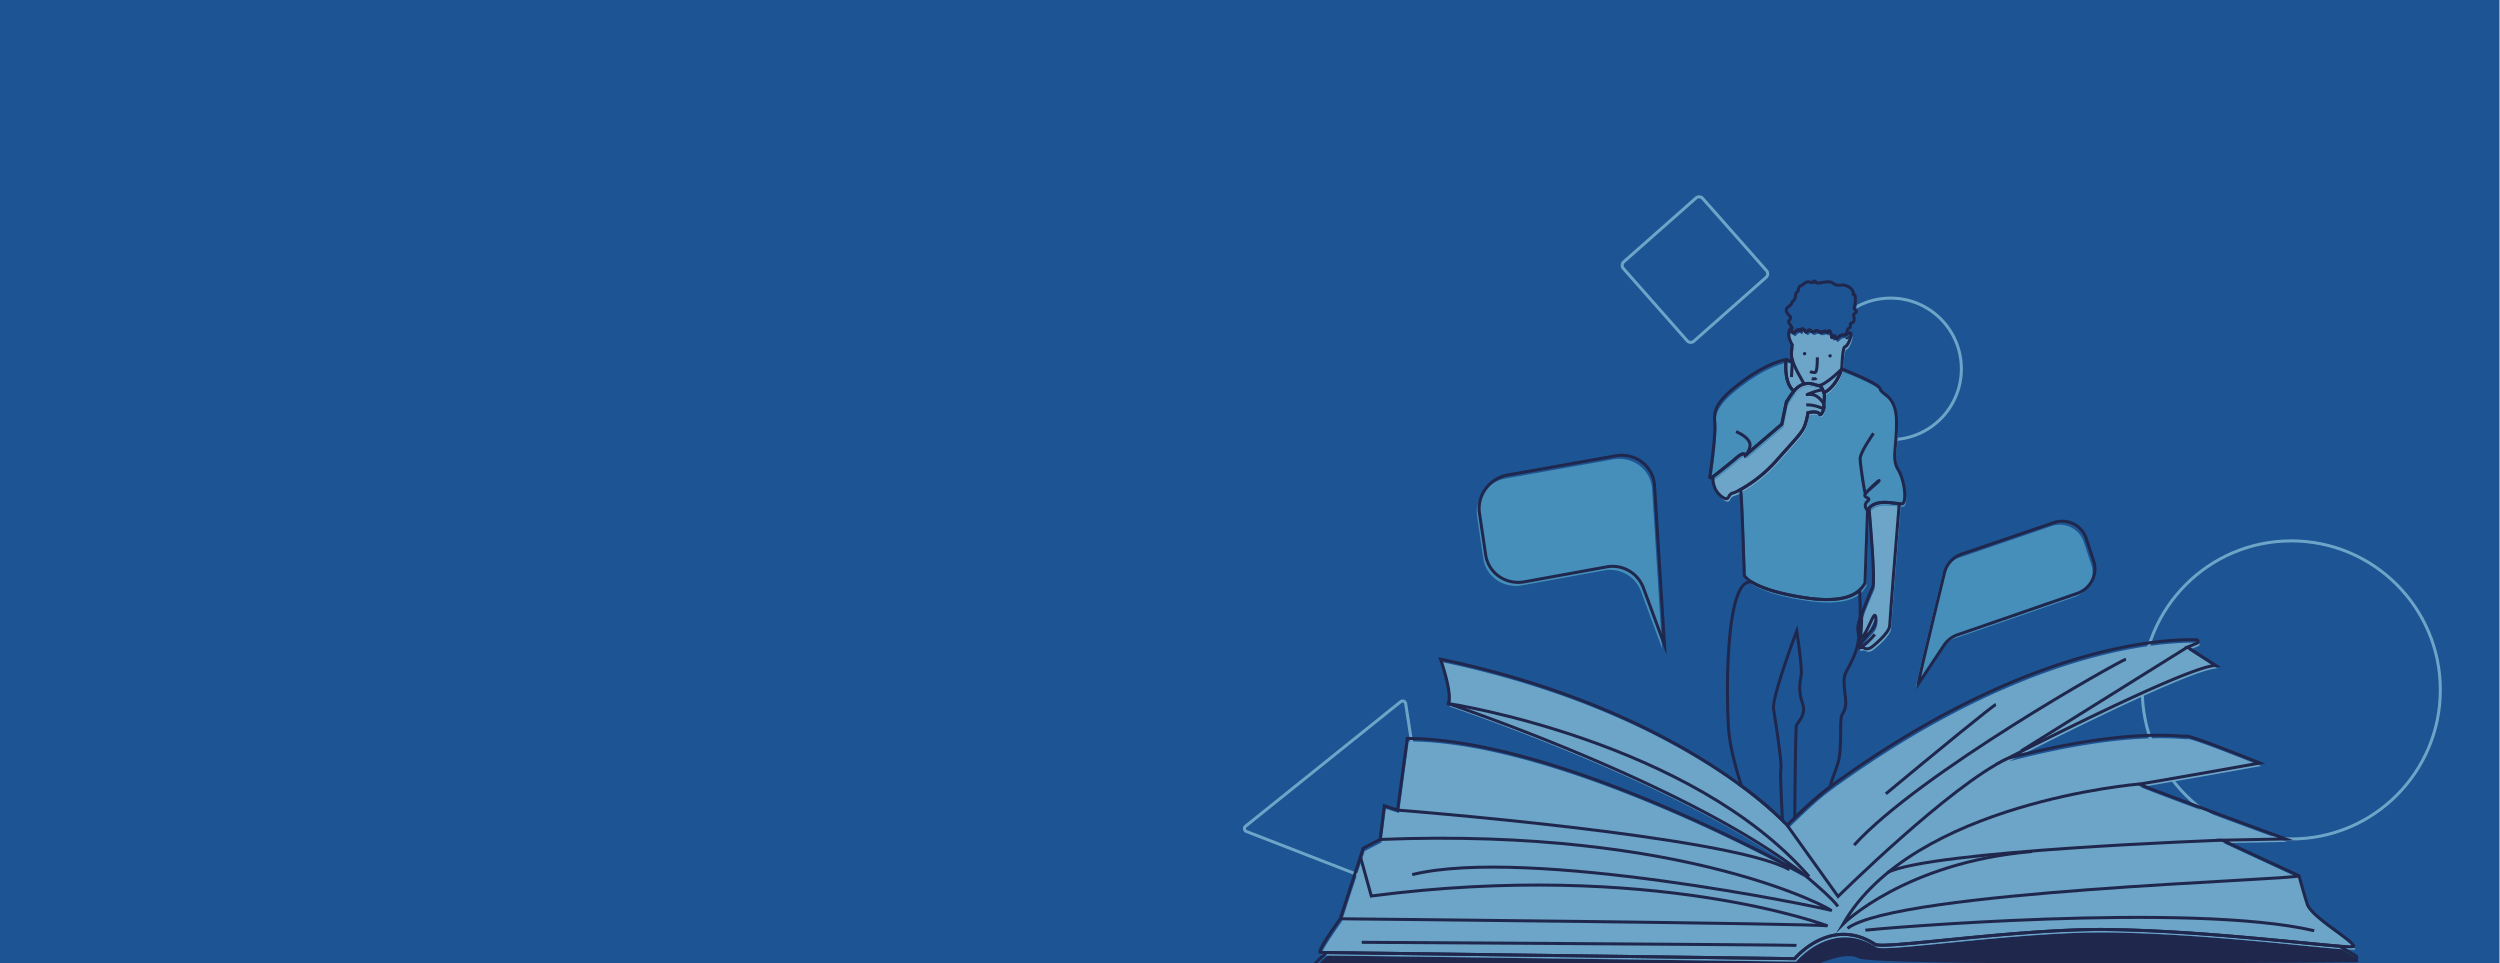 <svg id="Layer_1" data-name="Layer 1" xmlns="http://www.w3.org/2000/svg" xmlns:xlink="http://www.w3.org/1999/xlink" viewBox="0 0 1488.025 573.437"><defs><style>.cls-1,.cls-4,.cls-8,.cls-9{fill:none;}.cls-2{clip-path:url(#clip-path);}.cls-3{fill:#1d5493;}.cls-4{stroke:#6da5c8;}.cls-4,.cls-8{stroke-miterlimit:10;}.cls-4,.cls-8,.cls-9{stroke-width:1.8px;}.cls-5{fill:#468fba;}.cls-6{fill:#20274d;}.cls-7{fill:#6ca5c8;}.cls-8,.cls-9{stroke:#20274d;}.cls-9{stroke-linejoin:round;}</style><clipPath id="clip-path"><rect class="cls-1" x="-4.325" y="-0.712" width="1492.057" height="574.862"/></clipPath></defs><g class="cls-2"><rect class="cls-3" x="-4.325" y="-0.712" width="1492.057" height="574.862"/><circle class="cls-4" cx="1125.309" cy="219.555" r="42.117"/><path class="cls-4" d="M966.486,155.842l43-37.998a2.809,2.809,0,0,1,3.977.26l37.998,43a2.809,2.809,0,0,1-.26,3.977l-43,37.998a2.809,2.809,0,0,1-3.977-.26l-37.959-43.004A2.807,2.807,0,0,1,966.486,155.842Z"/><path class="cls-4" d="M741.93,494.923l110.267,42.814a1.858,1.858,0,0,0,2.415-1.061,1.924,1.924,0,0,0,.104-.956l-18.044-116.894a1.858,1.858,0,0,0-2.121-1.563,1.758,1.758,0,0,0-.88.408L741.416,491.732a1.875,1.875,0,0,0-.294,2.624A1.819,1.819,0,0,0,741.93,494.923Z"/><circle class="cls-4" cx="1363.798" cy="410.645" r="88.71"/><path class="cls-5" d="M989.296,385.983,983.358,291.038c-.722-11.54-11.458-19.694-23.188-17.611L896.104,284.8c-10.954,1.945-18.509,12.108-16.925,22.767l3.692,24.844c1.607,10.814,11.996,18.002,23.102,15.983l48.552-8.823a19.618,19.618,0,0,1,22.136,12.208Z"/><path class="cls-5" d="M1140.374,409.212c.064-2.406,10.972-47.324,15.589-66.237a15.787,15.787,0,0,1,10.276-11.1l54.632-18.648a15.066,15.066,0,0,1,19.377,9.198l4.535,13.753c2.574,7.806-1.856,16.36-9.913,19.146L1163.738,379.916a15.986,15.986,0,0,0-8.1,6.255Z"/><path class="cls-1" d="M1070.131,433.505c.713-1.94,8.091-5.837,5.636-12.935s-3.64-12.261-2.858-16.785-2.599-26.474-2.599-26.474-14.941,39.444-13.808,46.546c1.133,7.101,5.089,32.28,4.341,35.511-.497,2.147.354,19.396.981,30.735,1.842,1.825,2.751,2.84,2.751,2.84q2.252-2.236,4.535-4.413C1069.255,470.198,1069.604,434.938,1070.131,433.505Z"/><path class="cls-1" d="M1113.331,304.312a8.709,8.709,0,0,0-.899,1.395l-1.502,43.053a19.875,19.875,0,0,1-3.207,4.251c.223,4.002.47,10.367.294,16.987,2.049-6.078,6.188-16.007,7.525-18.885C1117.186,347.581,1113.898,310.537,1113.331,304.312Z"/><path class="cls-6" d="M1393.401,564.94c-22.281-1.71-84.444-9.237-138.058-9.912-52.982-.667-133.545,11.981-138.439,8.809-26.56-17.216-47.839,8.539-47.839,8.539s-245.17-3.234-278.532-3.639c-3.914,3.284-7.552,6.773-7.921,8.368-.747,3.232,5.204,3.214,7.85,3.206s279.126-2.769,281.772-2.777c2.645-.008,24.797-12.346,33.917-7.206,8.508,4.795,262.364,2.676,296.393,2.37a1.055,1.055,0,0,0,.603-1.942C1400.697,569.281,1397.105,567.126,1393.401,564.94Z"/><path class="cls-3" d="M1060.843,459.369c.748-3.232-3.208-28.41-4.341-35.511-1.133-7.102,13.808-46.546,13.808-46.546s3.381,21.95,2.599,26.474-1.656,9.394.799,16.491-2.864,11.288-3.578,13.228c-.527,1.433-.875,36.693-1.021,55.027q10.293-9.823,21.112-18.482c.849-5.094,4.685-11.946,5.523-18.48,1.411-11.005-.136-21.561,1.673-24.605,3.462-5.823,1.564-9.047,1.127-17.443s1.495-6.463,6.452-18.75a42.436,42.436,0,0,0,2.333-10.475,19.03,19.03,0,0,1-.486-5.858,21.013,21.013,0,0,1,1.174-4.441c.176-6.619-.071-12.985-.294-16.987-3.865,3.605-12.55,7.673-33.196,4.433-17.774-2.79-26.724-6.546-31.184-9.351a13.929,13.929,0,0,0-2.017.239c-13.313,3.269-13.037,67.212-11.589,87.231.786,10.858,4.428,23.982,7.695,34.033a225.719,225.719,0,0,1,24.39,20.507C1061.197,478.765,1060.346,461.516,1060.843,459.369Z"/><path class="cls-7" d="M1401.878,564.926c-1.863-4.516-25.325-17.364-27.763-25.107-2.438-7.744-4.842-16.779-4.842-16.779l-45.722-21.178,37.712-.758s-89.059-32.676-87.074-32.681,71.75-12.486,71.75-12.486-41.214-16.671-43.877-16.017-33.572-5.713-106.155,13.234c0,0,107.278-55.221,123.81-55.27l-16.901-10.93,5.672-2.346a1.053,1.053,0,0,0-.332-2.044c-19.87-.534-102.098,3.09-217.936,87.486-7.464,5.438-14.25,11.933-21.112,18.482q-2.282,2.178-4.535,4.413s-.908-1.015-2.751-2.84a225.719,225.719,0,0,0-24.39-20.507c-30.687-22.691-88.522-56.436-179.176-75.506,0,0,7.383,20.647,4.583,26.468,0,0,143.533,48.015,212.182,102.066,0,0-143.314-80.956-236.542-81.324l-5.769,42.646-7.867-2.56-2.519,20.03-10.058,5.197-13.687,42.024s-14.423,20.066-11.777,20.058c.168-.001,1.462.014,3.728.042,33.362.405,278.532,3.639,278.532,3.639s21.278-25.755,47.839-8.539c4.894,3.172,85.457-9.476,138.439-8.809,53.614.675,115.777,8.202,138.058,9.912C1399.001,565.37,1402.087,565.433,1401.878,564.926Z"/><path class="cls-7" d="M1113.331,304.312c.566,6.225,3.855,43.269,2.212,46.801-1.338,2.878-5.476,12.807-7.525,18.885-.092,3.465-.3,6.998-.688,10.299.362.965.968,1.371,1.972.556,2.496-2.026,6.157-12.494,7.293-12.864,1.137-.37,1.553,5.132-1.352,8.443-2.906,3.311-8.525,9.749-8.174,10.665s2.081-.557,3.371.357,2.991.541,4.523-.564c0,0,10.547-8.104,10.674-12.874.11-4.109,4.466-57.635,5.672-72.4C1126.952,301.224,1117.634,298.855,1113.331,304.312Z"/><path class="cls-8" d="M1108.018,369.998a21.013,21.013,0,0,0-1.174,4.441,19.03,19.03,0,0,0,.486,5.858C1107.718,376.996,1107.926,373.463,1108.018,369.998Z"/><path class="cls-7" d="M1068.63,234.553a13.685,13.685,0,0,1,4.104-3.479c4.567-2.215,7.711-.39,10.326.153,2.587.537,2.732,3.053,3.429,4.349,3.894-2.016,7.85-6.154,10.637-14.204,0,0,.322-13.04,1.906-13.265,1.585-.225,3.762-5.738,3.583-7.5-.134-1.325-1.986-.402-2.896.137a1.279,1.279,0,0,1-.498.314c-.784.273-1.935-.063-2.916.449-1.068.557-1.956,1.952-2.489,1.888-1.023-.122-.318-2.506-1.5-1.5-1.182,1.006-1.185,1.132-1.402-.372-.216-1.504-.936-3.382-1.595-2.753s-1.189,1.257-1.807.381c-.618-.876-1.297.505-2.574.258-1.277-.247.618.876-1.277-.247-1.895-1.123-1.527-.497-3.209.01s-1.514-.998-2.54-.995c-1.027.003-1.442,1.133-1.959,1.259s-.73-1.502-2.003-1.874-.409.879-1.314,1.132c-.905.253-.737-1.251-1.912-.496-2.34,1.505-1.584,1.634-2.229,1.762s-1.932-1.602-1.213-2.629a.743.743,0,0,0,.076-.626c-4.403,3.147.354,10.393.354,10.393-1.228,3.748-.039,9.912-.039,9.912l-3.76-1.2S1062.311,229.698,1068.63,234.553Z"/><path class="cls-5" d="M1063.915,215.811s-9.503,1.328-23.568,11.324c-16.747,11.901-19.706,17.961-18.854,25.505s-2.996,33.281-2.996,33.281.676.26,1.761.682c-.055-.544-.071-.885-.071-.885s9.781-7.551,14.397-11.601c4.616-4.05,5.106-1.299,5.106-1.299l20.585-17.621,1.136-.973,2.592-12.667a40.463,40.463,0,0,1,4.628-7.004C1062.311,229.698,1063.915,215.811,1063.915,215.811Z"/><path class="cls-5" d="M1130.643,281.299c-4.04-6.505-.687-13.719-.977-29.153-.29-15.435-9.07-15.409-9.681-18.837s-22.858-11.937-22.858-11.937c-2.788,8.05-6.744,12.188-10.637,14.204.007.014.014.03.022.044.717,1.282-.389,7.523-.028,8.072s-1.486,6.426-2.747,4.411-6.743-.714-6.743-.714-.923,6.424-3.087,10.1a35.761,35.761,0,0,1-3.36,4.526c-2.861,3.417-7.149,8.03-13.121,14.787a82.99,82.99,0,0,1-21.022,16.592,1.795,1.795,0,0,1,.495.362c.675,1.027,2.164,50.417,2.164,50.417s.669,1.649,4.281,3.921c4.459,2.805,13.409,6.561,31.184,9.351,20.646,3.24,29.331-.828,33.196-4.433a19.875,19.875,0,0,0,3.207-4.251l1.502-43.053a8.709,8.709,0,0,1,.899-1.395c4.303-5.457,13.621-3.088,17.979-2.697a4.714,4.714,0,0,0,1.953-.086C1135.749,300.493,1134.684,287.804,1130.643,281.299Z"/><path class="cls-7" d="M1086.512,235.619c-.008-.014-.015-.03-.022-.044-.697-1.295-.843-3.812-3.429-4.349-2.615-.543-5.759-2.368-10.326-.153a13.685,13.685,0,0,0-4.104,3.479,40.463,40.463,0,0,0-4.628,7.004l-2.592,12.667-1.136.973-20.585,17.621s-.49-2.75-5.106,1.299c-4.616,4.05-14.397,11.601-14.397,11.601s.016.34.071.885a19.148,19.148,0,0,0,1.617,6.265c1.68,3.319,4.764,5.48,6.046,5.669,2.432.36,1.384-2.573,4.409-3.315a21.107,21.107,0,0,0,4.075-1.829,82.99,82.99,0,0,0,21.022-16.592c5.971-6.757,10.259-11.37,13.121-14.787a35.761,35.761,0,0,0,3.36-4.526c2.164-3.676,3.087-10.1,3.087-10.1s5.482-1.301,6.743.714,3.108-3.862,2.747-4.411S1087.229,236.902,1086.512,235.619Z"/><path class="cls-9" d="M1099.721,200.743c-.3.178-.498.314-.498.314A1.279,1.279,0,0,0,1099.721,200.743Z"/><path class="cls-3" d="M1104.595,184.307c.689-1.757.607-3.512.542-5.893s-1.415.13-1.223-2.253c.192-2.382-3.973-5.003-6.675-4.744-2.702.259-3.726.136-5.614-1.237s-5.384-.235-8.086.024c-2.702.259-1.132-.874-2.665-1.12-1.533-.246.47,1.628-2.455.634-2.925-.994-3.894,1.641-5.704,2.148s-.84,2.635-2.151,3.642c-1.31,1.007-.702,2.259-1.256,3.764-.554,1.506-1.982,2.137-1.999,2.764s-.283,1.004-2.381,2.64c-2.097,1.636.021,4.011,1.271,5.261,1.25,1.25-.314,2.132-.726,3.136-.341.831,1.612,2.499,1.887,3.631a.743.743,0,0,1-.076.626c-.719,1.027.568,2.756,1.213,2.629s-.112-.257,2.229-1.762c1.175-.756,1.007.749,1.912.496.905-.253.04-1.504,1.314-1.132s1.487,2.001,2.003,1.874.932-1.256,1.959-1.259c1.027-.003.858,1.502,2.54.995s1.314-1.132,3.209-.01c1.895,1.123,0,0,1.277.247,1.277.247,1.955-1.134,2.574-.258.618.876,1.148.247,1.807-.381s1.378,1.25,1.595,2.753c.217,1.504.22,1.378,1.402.372,1.182-1.006.477,1.378,1.5,1.5.533.064,1.421-1.331,2.489-1.888.982-.512,2.133-.176,2.916-.449,0,0,.199-.136.498-.314a1.871,1.871,0,0,0,.446-1.332,2.86,2.86,0,0,1,1.508-2.536c.094-.05.187-.1.278-.15.912-.504-.575-2.505,1.1-2.761,1.675-.256,1.614-2.763,1.134-4.015s1.202-1.759,1.611-2.637S1103.906,186.064,1104.595,184.307Z"/><path class="cls-1" d="M1069.271,431.736c.713-1.94,8.091-5.837,5.636-12.935S1071.267,406.54,1072.049,402.016s-2.599-26.474-2.599-26.474-14.941,39.444-13.808,46.546c1.133,7.101,5.089,32.28,4.341,35.511-.497,2.147.354,19.396.981,30.735,1.842,1.825,2.751,2.84,2.751,2.84q2.252-2.236,4.535-4.413C1068.396,468.429,1068.744,433.169,1069.271,431.736Z"/><path class="cls-1" d="M1112.472,302.543a8.709,8.709,0,0,0-.899,1.395l-1.502,43.053a19.875,19.875,0,0,1-3.207,4.251c.223,4.002.47,10.367.294,16.987,2.049-6.078,6.188-16.007,7.525-18.885C1116.326,345.812,1113.038,308.768,1112.472,302.543Z"/><path class="cls-8" d="M1392.541,563.171c-22.281-1.71-84.444-9.237-138.058-9.912-52.982-.667-133.545,11.981-138.439,8.809-26.56-17.216-47.839,8.539-47.839,8.539s-245.17-3.234-278.532-3.639c-3.914,3.284-7.552,6.773-7.921,8.368-.747,3.232,5.204,3.214,7.85,3.206s279.126-2.769,281.772-2.777c2.645-.008,24.797-12.346,33.917-7.206,8.508,4.795,262.364,2.676,296.393,2.37a1.055,1.055,0,0,0,.603-1.942C1399.837,567.511,1396.245,565.357,1392.541,563.171Z"/><path class="cls-8" d="M1059.983,457.6c.748-3.232-3.208-28.41-4.341-35.511-1.133-7.101,13.808-46.546,13.808-46.546s3.381,21.95,2.599,26.474-1.656,9.394.799,16.491-2.864,11.288-3.578,13.228c-.527,1.433-.875,36.693-1.021,55.027q10.293-9.823,21.112-18.482c.849-5.094,4.685-11.946,5.523-18.48,1.411-11.005-.136-21.561,1.673-24.605,3.462-5.823,1.564-9.047,1.127-17.443s1.495-6.463,6.452-18.75a42.436,42.436,0,0,0,2.333-10.475,19.03,19.03,0,0,1-.486-5.858,21.013,21.013,0,0,1,1.174-4.441c.176-6.619-.071-12.985-.294-16.987-3.865,3.605-12.55,7.673-33.196,4.433-17.774-2.79-26.724-6.546-31.184-9.351a13.928,13.928,0,0,0-2.017.239c-13.313,3.269-13.037,67.212-11.589,87.231.786,10.858,4.428,23.982,7.695,34.033a225.72,225.72,0,0,1,24.39,20.507C1060.337,476.996,1059.487,459.747,1059.983,457.6Z"/><path class="cls-8" d="M1401.018,563.157c-1.863-4.516-25.325-17.364-27.763-25.107-2.438-7.744-4.842-16.779-4.842-16.779l-45.722-21.178,37.712-.758s-89.059-32.675-87.074-32.681,71.75-12.486,71.75-12.486-41.214-16.671-43.877-16.017-33.572-5.713-106.155,13.234c0,0,107.278-55.221,123.81-55.27L1301.957,385.184l5.672-2.346a1.053,1.053,0,0,0-.332-2.044c-19.87-.534-102.098,3.09-217.936,87.486-7.464,5.438-14.25,11.933-21.112,18.482q-2.282,2.178-4.535,4.413s-.908-1.015-2.751-2.84a225.72,225.72,0,0,0-24.39-20.507c-30.687-22.691-88.522-56.436-179.176-75.506,0,0,7.383,20.647,4.583,26.468,0,0,143.533,48.015,212.182,102.066,0,0-143.314-80.956-236.542-81.324l-5.769,42.646-7.867-2.56-2.519,20.03-10.058,5.197-13.687,42.024s-14.423,20.066-11.777,20.058c.168-.001,1.462.014,3.728.042,33.362.405,278.532,3.639,278.532,3.639s21.278-25.755,47.839-8.539c4.894,3.172,85.457-9.476,138.439-8.809,53.614.675,115.777,8.202,138.058,9.912C1398.142,563.601,1401.227,563.664,1401.018,563.157Z"/><path class="cls-8" d="M1112.472,302.543c.566,6.225,3.855,43.269,2.212,46.801-1.338,2.878-5.476,12.807-7.525,18.885-.092,3.465-.3,6.998-.688,10.299.362.965.968,1.371,1.972.556,2.496-2.026,6.157-12.494,7.293-12.864,1.137-.37,1.553,5.132-1.352,8.443-2.906,3.311-8.525,9.749-8.174,10.665s2.081-.557,3.371.357,2.991.541,4.523-.564c0,0,10.547-8.104,10.674-12.874.11-4.109,4.466-57.635,5.672-72.4C1126.092,299.455,1116.775,297.086,1112.472,302.543Z"/><path class="cls-8" d="M1107.158,368.229a21.013,21.013,0,0,0-1.174,4.441,19.03,19.03,0,0,0,.486,5.858C1106.858,375.227,1107.066,371.694,1107.158,368.229Z"/><path class="cls-9" d="M1067.77,232.784a13.685,13.685,0,0,1,4.105-3.479c4.567-2.215,7.711-.39,10.326.153,2.587.537,2.732,3.053,3.429,4.349,3.894-2.016,7.85-6.154,10.637-14.204,0,0,.322-13.04,1.906-13.265,1.585-.225,3.762-5.738,3.583-7.5-.134-1.325-1.986-.402-2.896.137a1.279,1.279,0,0,1-.498.314c-.784.273-1.935-.063-2.916.449-1.068.557-1.956,1.952-2.489,1.888-1.023-.122-.318-2.506-1.5-1.5-1.182,1.006-1.185,1.132-1.402-.372-.216-1.504-.936-3.382-1.595-2.753s-1.189,1.257-1.807.381c-.618-.876-1.297.505-2.574.258-1.277-.247.618.876-1.277-.247-1.895-1.123-1.527-.497-3.209.01-1.682.506-1.514-.998-2.54-.995-1.027.003-1.442,1.133-1.959,1.259s-.73-1.502-2.003-1.874-.409.879-1.314,1.132c-.905.253-.737-1.251-1.912-.496-2.34,1.505-1.584,1.634-2.229,1.762s-1.932-1.602-1.213-2.629a.743.743,0,0,0,.076-.626c-4.403,3.147.354,10.393.354,10.393-1.228,3.748-.039,9.912-.039,9.912l-3.76-1.2S1061.452,227.928,1067.77,232.784Z"/><path class="cls-8" d="M1063.055,214.041s-9.503,1.328-23.568,11.324c-16.747,11.901-19.706,17.961-18.854,25.505s-2.996,33.281-2.996,33.281.676.26,1.761.682c-.055-.544-.071-.885-.071-.885s9.781-7.551,14.397-11.601c4.616-4.05,5.106-1.299,5.106-1.299l20.585-17.621,1.136-.973,2.592-12.667a40.464,40.464,0,0,1,4.628-7.004C1061.452,227.928,1063.055,214.041,1063.055,214.041Z"/><path class="cls-8" d="M1129.784,279.53c-4.04-6.505-.687-13.719-.977-29.153-.29-15.435-9.07-15.409-9.681-18.837s-22.858-11.937-22.858-11.937c-2.788,8.05-6.744,12.188-10.637,14.204.007.014.014.03.022.044.717,1.282-.389,7.523-.028,8.072.361.549-1.486,6.426-2.747,4.411s-6.743-.714-6.743-.714-.923,6.424-3.087,10.1a35.76,35.76,0,0,1-3.36,4.526c-2.861,3.417-7.149,8.03-13.121,14.787a82.991,82.991,0,0,1-21.022,16.592,1.795,1.795,0,0,1,.495.362c.675,1.027,2.164,50.417,2.164,50.417s.669,1.649,4.281,3.921c4.459,2.805,13.409,6.561,31.184,9.351,20.646,3.24,29.331-.828,33.196-4.433a19.875,19.875,0,0,0,3.207-4.251l1.502-43.053a8.709,8.709,0,0,1,.899-1.395c4.303-5.457,13.621-3.088,17.979-2.697a4.715,4.715,0,0,0,1.953-.086C1134.889,298.724,1133.824,286.035,1129.784,279.53Z"/><path class="cls-8" d="M1085.652,233.85c-.008-.014-.015-.03-.022-.044-.697-1.295-.843-3.812-3.429-4.349-2.615-.543-5.759-2.368-10.326-.153a13.685,13.685,0,0,0-4.105,3.479,40.464,40.464,0,0,0-4.628,7.004l-2.592,12.667-1.136.973-20.585,17.621s-.49-2.75-5.106,1.299c-4.616,4.05-14.397,11.601-14.397,11.601s.016.34.071.885a19.147,19.147,0,0,0,1.617,6.265c1.68,3.319,4.764,5.48,6.046,5.669,2.432.36,1.384-2.573,4.409-3.315a21.107,21.107,0,0,0,4.075-1.829,82.991,82.991,0,0,0,21.022-16.592c5.971-6.757,10.259-11.37,13.121-14.787a35.76,35.76,0,0,0,3.36-4.526c2.164-3.676,3.087-10.1,3.087-10.1s5.482-1.301,6.743.714,3.108-3.862,2.747-4.411C1085.264,241.373,1086.37,235.132,1085.652,233.85Z"/><path class="cls-9" d="M1098.861,198.973c-.3.178-.498.314-.498.314A1.279,1.279,0,0,0,1098.861,198.973Z"/><path class="cls-9" d="M1103.735,182.538c.689-1.757.607-3.512.542-5.893-.065-2.382-1.415.13-1.223-2.253.192-2.382-3.973-5.003-6.675-4.744-2.702.259-3.726.136-5.614-1.237s-5.384-.235-8.086.024c-2.702.259-1.132-.874-2.665-1.12-1.533-.246.47,1.628-2.455.634-2.925-.994-3.894,1.641-5.704,2.148s-.84,2.635-2.151,3.642c-1.31,1.007-.702,2.259-1.256,3.764-.554,1.506-1.982,2.137-1.999,2.764s-.283,1.004-2.381,2.64c-2.097,1.636.021,4.011,1.271,5.261,1.25,1.25-.314,2.132-.726,3.136-.341.831,1.612,2.499,1.887,3.631a.743.743,0,0,1-.076.626c-.719,1.027.568,2.756,1.213,2.629s-.112-.257,2.229-1.762c1.175-.756,1.007.749,1.912.496.905-.253.04-1.504,1.314-1.132s1.487,2.001,2.003,1.874.932-1.256,1.959-1.259c1.027-.003.858,1.502,2.54.995,1.682-.506,1.314-1.132,3.209-.01,1.895,1.123,0,0,1.277.247,1.277.247,1.955-1.134,2.574-.258.618.876,1.148.247,1.807-.381s1.378,1.249,1.595,2.753c.217,1.504.22,1.378,1.402.372,1.182-1.006.477,1.378,1.5,1.5.533.064,1.421-1.331,2.489-1.888.982-.512,2.133-.176,2.916-.449,0,0,.199-.136.498-.314a1.871,1.871,0,0,0,.446-1.332,2.86,2.86,0,0,1,1.508-2.536c.094-.05.187-.1.278-.15.912-.504-.575-2.505,1.1-2.761s1.614-2.763,1.134-4.015,1.202-1.759,1.611-2.637S1103.046,184.295,1103.735,182.538Z"/><path class="cls-9" d="M1096.268,219.602s-10.195,10.204-14.067,9.855"/><path class="cls-9" d="M1073.735,228.302s-6.834-11.252-6.945-14.941"/><line class="cls-9" x1="1066.815" y1="215.241" x2="1066.284" y2="224.43"/><path class="cls-9" d="M1038.829,271.049s4.298-4.533,2.298-8.216-7.816-5.921-7.816-5.921"/><path class="cls-9" d="M1115.121,257.898s-8.071,11.502-7.96,15.191,2.777,21.717,3.224,20.691,9.431-9.698,7.962-7.402c-.657,1.027-9.005,7.2-8.414,8.633s2.485,1.222,2.458,2.247-4.257,2.267-.817,6.68"/><path class="cls-9" d="M1107.732,385.2s3.622-2.06,8.177-7.608"/><path class="cls-8" d="M1063.715,491.175l30.33,42.419s66.743-66.109,101.002-82.21"/><line class="cls-8" x1="1203.078" y1="446.902" x2="1301.957" y2="385.184"/><path class="cls-8" d="M1273.329,466.653s-134.72,10.968-176.291,83.313c0,0,36.804-36.593,112.443-43.147"/><path class="cls-8" d="M1322.691,500.092s-173.795,6.163-199.3,19.268"/><path class="cls-8" d="M1368.413,521.271c-2.744,2.58-238.831,8.867-268.777,31.293"/><path class="cls-8" d="M1110.279,553.649c5.356-.761,193.305-16.956,267.163.321"/><path class="cls-8" d="M1074.163,520.856s17.174,14.236,19.723,18.696"/><path class="cls-8" d="M861.981,418.79c1.143-.003,144.588,22.369,214.85,102.943"/><path class="cls-8" d="M831.852,482.178s198.361,15.496,233.271,35.495"/><path class="cls-8" d="M1069.256,562.706c-3.42-.362-258.738-1.835-258.738-1.835"/><path class="cls-8" d="M797.722,546.869s283.699,2.771,290.138,4.241c0,0-104.517-39.522-271.651-17.804l-6.605-23.806"/><path class="cls-8" d="M821.467,499.648c184.448-7.388,271.751,43.316,268.167,42.15-4.534-1.476-180.397-38.179-249.073-21.222"/><path class="cls-8" d="M1265.37,392.339c-3.863,1.081-122.846,67.769-161.782,110.681"/><path class="cls-8" d="M1187.975,419.317c-1.657.54-35.811,28.459-65.498,53.155"/><path class="cls-8" d="M990.719,383.882l-5.938-94.946c-.722-11.54-11.458-19.694-23.188-17.611L897.527,282.699c-10.954,1.945-18.509,12.108-16.925,22.767l3.692,24.844c1.607,10.814,11.996,18.002,23.102,15.983l48.552-8.823A19.618,19.618,0,0,1,978.084,349.678Z"/><path class="cls-8" d="M1141.797,407.111c.064-2.406,10.972-47.324,15.589-66.237a15.787,15.787,0,0,1,10.276-11.1l54.632-18.648a15.066,15.066,0,0,1,19.377,9.198l4.535,13.753c2.574,7.806-1.856,16.36-9.913,19.146l-71.13,24.591a15.986,15.986,0,0,0-8.1,6.255Z"/><path class="cls-8" d="M1085.58,243.371s-5.763-2.741-10.479-2.359"/><path class="cls-8" d="M1085.485,239.877c-1.095-.539-3.33-6.045-9.87-4.997-.051.008-.077-.054-.029-.074,1.57-.657,8.368-3.415,9.155-2.282"/><path class="cls-8" d="M1078.342,225.372s2.056.546,2.834-.376"/><path class="cls-8" d="M1081.694,212.673s.141,8.826-1.37,9.014a6.044,6.044,0,0,1-2.998-.543"/><ellipse class="cls-6" cx="1074.112" cy="210.504" rx="1.014" ry="0.976" transform="translate(13.326 480.247) rotate(-25.355)"/><ellipse class="cls-6" cx="1089.277" cy="211.803" rx="1.014" ry="0.976" transform="translate(14.23 486.866) rotate(-25.355)"/></g></svg>